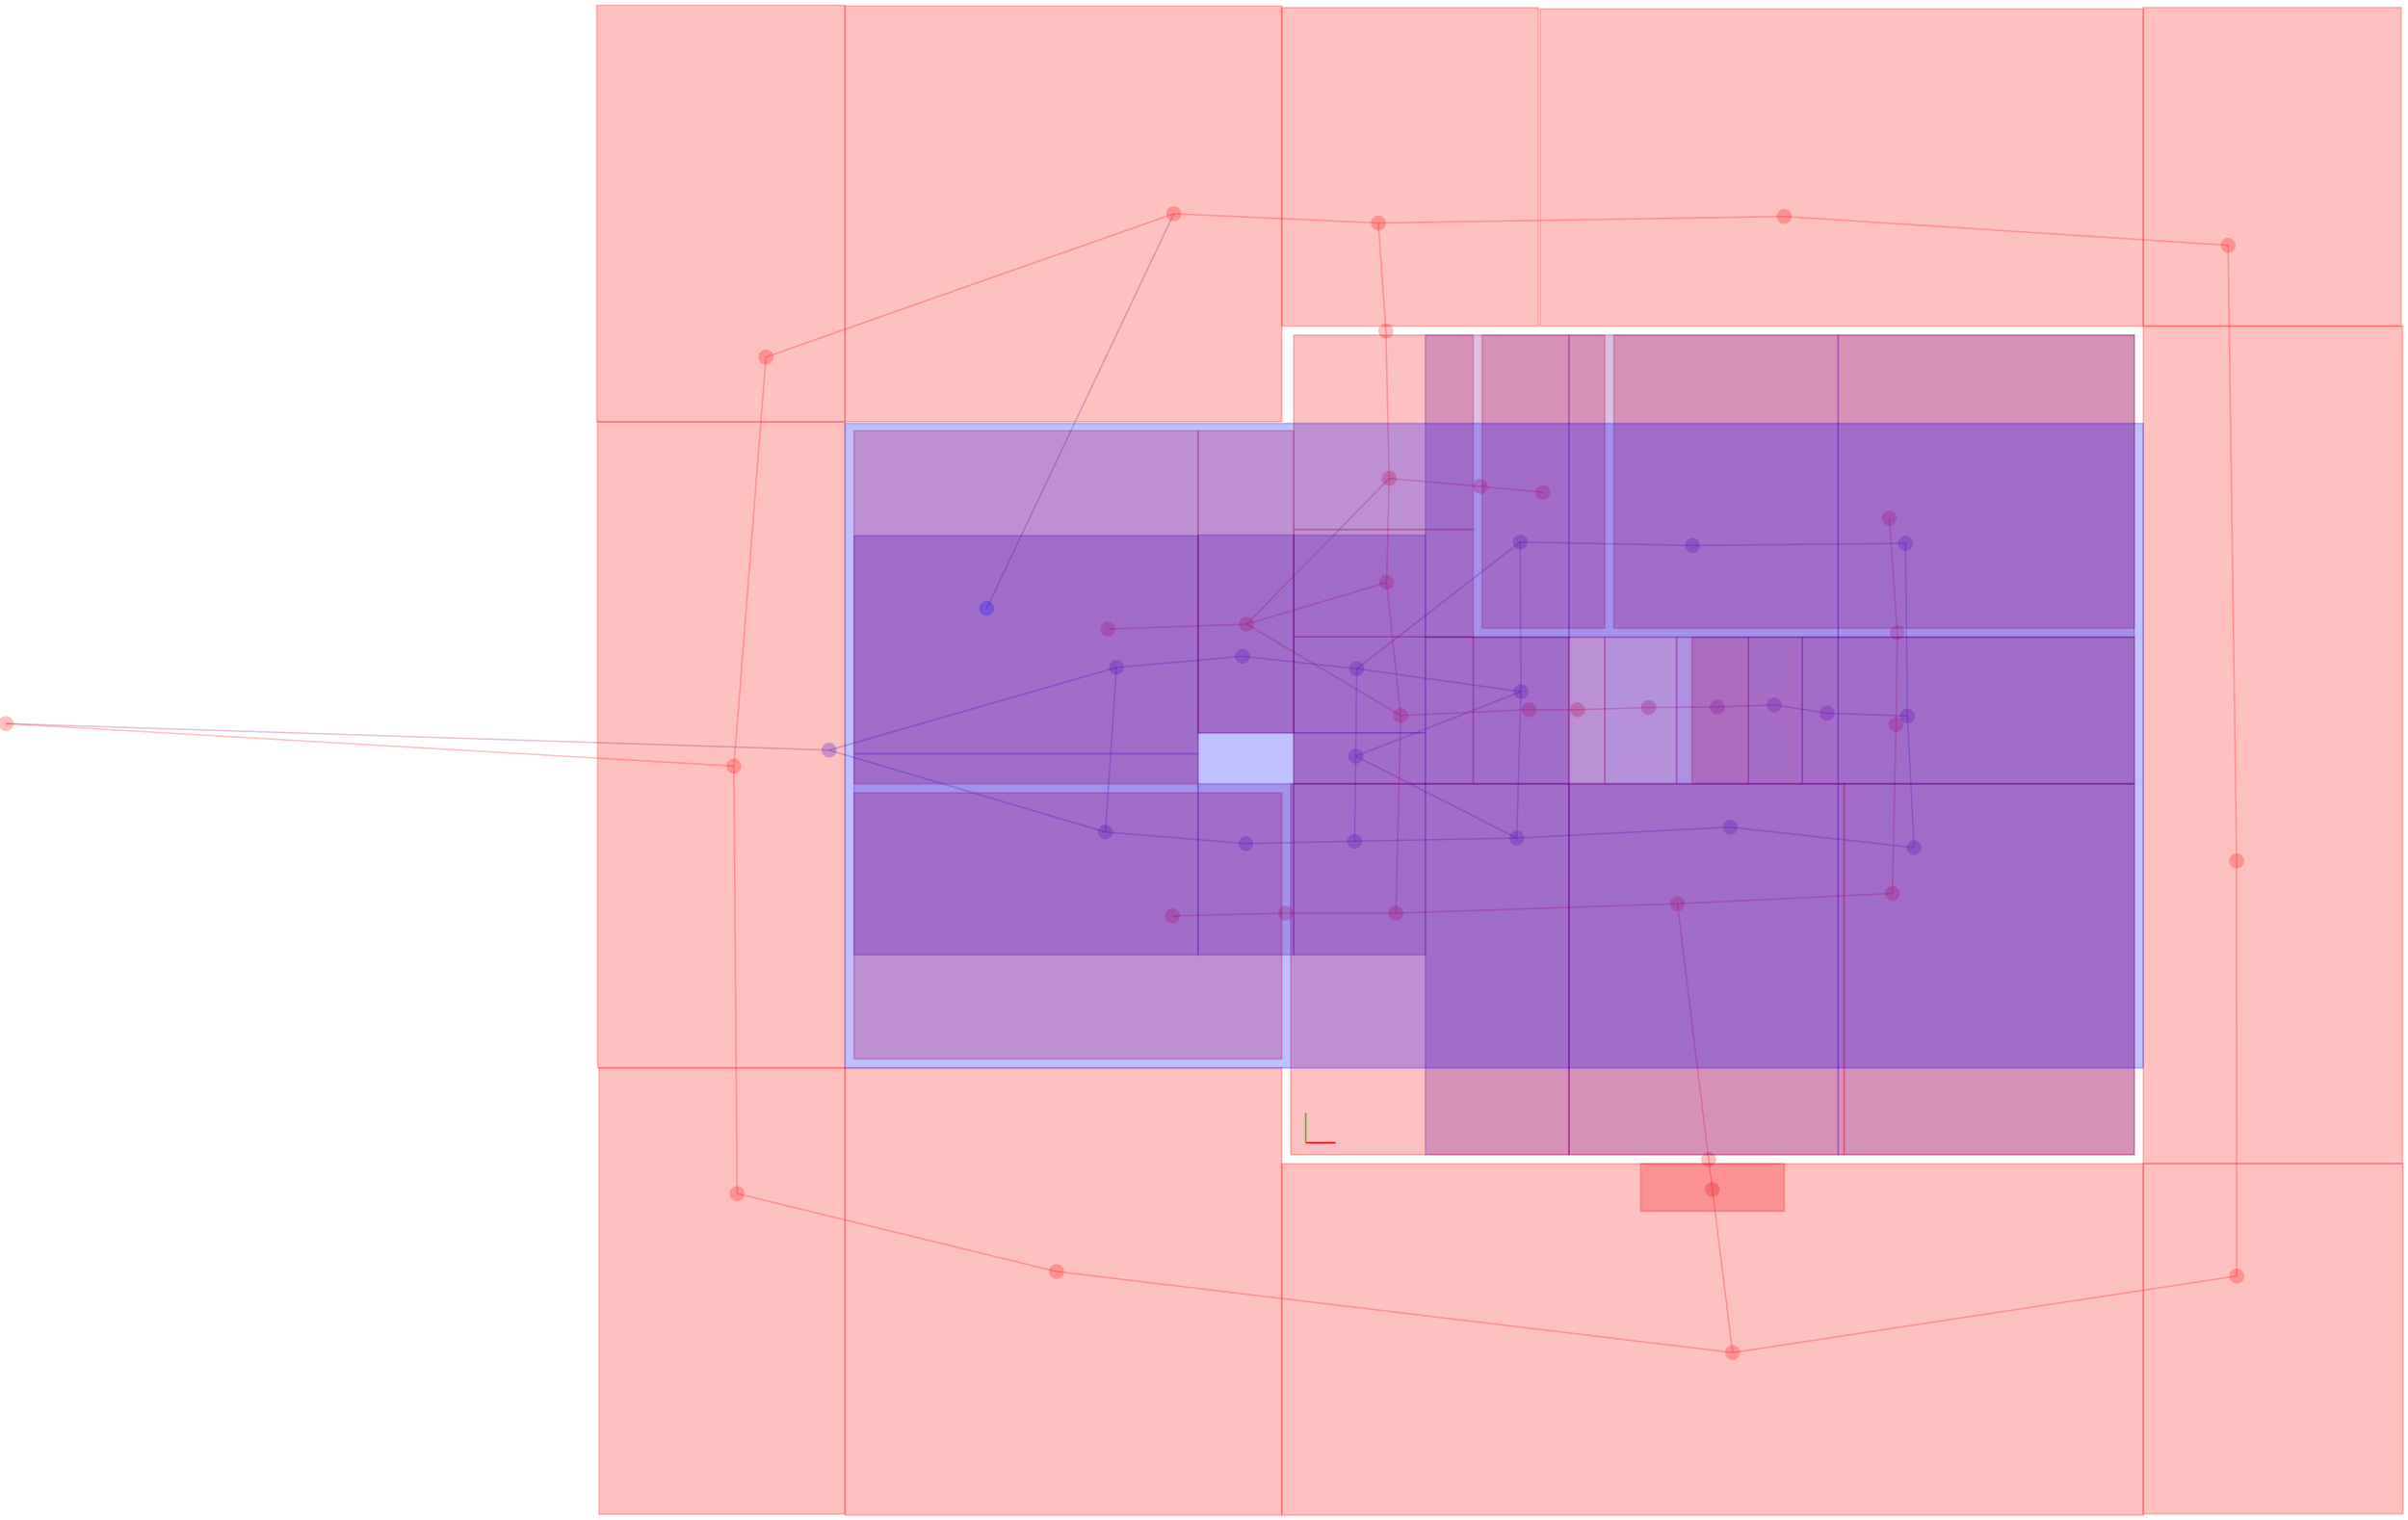 <svg version="1.1" width="153.352mm" height="96.774mm" viewBox="0 0 153.352 96.774" xmlns="http://www.w3.org/2000/svg" xmlns:xlink="http://www.w3.org/1999/xlink"><path d="M83.153 72.771H85.058" style="fill:none;stroke:#f00;stroke-width:.095;stroke-miterlimit:41.995"/><path d="M83.153 72.771V70.866" style="fill:none;stroke:#0f0;stroke-width:.095;stroke-miterlimit:41.995"/><path d="M38.005 26.86H53.816V.333H38.005z" style="fill:rgba(255,0,0,.247);stroke:rgba(255,0,0,.247);stroke-width:.095;stroke-miterlimit:41.995"/><path d="M49.254 22.736A.476 .476 0 0048.301 22.736A.476 .476 0 0049.254 22.736z" fill="rgba(255,0,0,.247)"/><path d="M98.069 20.765H136.493V.562H98.069z" style="fill:rgba(255,0,0,.247);stroke:rgba(255,0,0,.247);stroke-width:.095;stroke-miterlimit:41.995"/><path d="M114.1 13.783A.476 .476 0 00113.147 13.783A.476 .476 0 00114.1 13.783z" fill="rgba(255,0,0,.247)"/><path d="M81.629 96.488H136.493V74.105H81.629z" style="fill:rgba(255,0,0,.247);stroke:rgba(255,0,0,.247);stroke-width:.095;stroke-miterlimit:41.995"/><path d="M110.814 86.135A.476 .476 0 00109.861 86.135A.476 .476 0 00110.814 86.135z" fill="rgba(255,0,0,.247)"/><path d="M81.629 20.765H97.974V.486H81.629z" style="fill:rgba(255,0,0,.247);stroke:rgba(255,0,0,.247);stroke-width:.095;stroke-miterlimit:41.995"/><path d="M88.259 14.202A.476 .476 0 0087.306 14.202A.476 .476 0 0088.259 14.202z" fill="rgba(255,0,0,.247)"/><path d="M136.493 96.412H153.038V74.105H136.493z" style="fill:rgba(255,0,0,.247);stroke:rgba(255,0,0,.247);stroke-width:.095;stroke-miterlimit:41.995"/><path d="M142.923 81.258A.476 .476 0 00141.97 81.258A.476 .476 0 00142.923 81.258z" fill="rgba(255,0,0,.247)"/><path d="M.867 46.082A.476 .476 0 00-.086 46.082A.476 .476 0 00.867 46.082z" fill="rgba(255,0,0,.247)"/><path d="M53.816 96.479H81.629V68.008H53.816z" style="fill:rgba(255,0,0,.247);stroke:rgba(255,0,0,.247);stroke-width:.095;stroke-miterlimit:41.995"/><path d="M67.761 80.972A.476 .476 0 0066.808 80.972A.476 .476 0 0067.761 80.972z" fill="rgba(255,0,0,.247)"/><path d="M136.493 20.765H152.924V.476H136.493z" style="fill:rgba(255,0,0,.247);stroke:rgba(255,0,0,.247);stroke-width:.095;stroke-miterlimit:41.995"/><path d="M142.37 15.621A.476 .476 0 00141.418 15.621A.476 .476 0 00142.37 15.621z" fill="rgba(255,0,0,.247)"/><path d="M136.493 74.085H153.01V20.765H136.493z" style="fill:rgba(255,0,0,.247);stroke:rgba(255,0,0,.247);stroke-width:.095;stroke-miterlimit:41.995"/><path d="M142.913 54.816A.476 .476 0 00141.961 54.816A.476 .476 0 00142.913 54.816z" fill="rgba(255,0,0,.247)"/><path d="M38.148 96.422H53.816V68.008H38.148z" style="fill:rgba(255,0,0,.247);stroke:rgba(255,0,0,.247);stroke-width:.095;stroke-miterlimit:41.995"/><path d="M47.415 76.01A.476 .476 0 0046.463 76.01A.476 .476 0 0047.415 76.01z" fill="rgba(255,0,0,.247)"/><path d="M53.816 26.86H81.629V.381H53.816z" style="fill:rgba(255,0,0,.247);stroke:rgba(255,0,0,.247);stroke-width:.095;stroke-miterlimit:41.995"/><path d="M75.228 13.611A.476 .476 0 0074.276 13.611A.476 .476 0 0075.228 13.611z" fill="rgba(255,0,0,.247)"/><path d="M38.062 68.008H53.816V26.86H38.062z" style="fill:rgba(255,0,0,.247);stroke:rgba(255,0,0,.247);stroke-width:.095;stroke-miterlimit:41.995"/><path d="M47.215 48.787A.476 .476 0 0046.263 48.787A.476 .476 0 0047.215 48.787z" fill="rgba(255,0,0,.247)"/><path d="M87.782 14.202L74.752 13.611" style="fill:none;stroke:rgba(255,0,0,.247);stroke-width:.095;stroke-miterlimit:41.995"/><path d="M46.739 48.787L46.939 76.01" style="fill:none;stroke:rgba(255,0,0,.247);stroke-width:.095;stroke-miterlimit:41.995"/><path d="M48.778 22.736L46.739 48.787" style="fill:none;stroke:rgba(255,0,0,.247);stroke-width:.095;stroke-miterlimit:41.995"/><path d="M74.752 13.611L48.778 22.736" style="fill:none;stroke:rgba(255,0,0,.247);stroke-width:.095;stroke-miterlimit:41.995"/><path d="M141.894 15.621L113.624 13.783" style="fill:none;stroke:rgba(255,0,0,.247);stroke-width:.095;stroke-miterlimit:41.995"/><path d="M67.285 80.972L46.939 76.01" style="fill:none;stroke:rgba(255,0,0,.247);stroke-width:.095;stroke-miterlimit:41.995"/><path d="M67.285 80.972L110.338 86.135" style="fill:none;stroke:rgba(255,0,0,.247);stroke-width:.095;stroke-miterlimit:41.995"/><path d="M110.338 86.135L142.446 81.258" style="fill:none;stroke:rgba(255,0,0,.247);stroke-width:.095;stroke-miterlimit:41.995"/><path d="M142.437 54.816L141.894 15.621" style="fill:none;stroke:rgba(255,0,0,.247);stroke-width:.095;stroke-miterlimit:41.995"/><path d="M.391 46.082L46.739 48.787" style="fill:none;stroke:rgba(255,0,0,.247);stroke-width:.095;stroke-miterlimit:41.995"/><path d="M142.446 81.258L142.437 54.816" style="fill:none;stroke:rgba(255,0,0,.247);stroke-width:.095;stroke-miterlimit:41.995"/><path d="M113.624 13.783L87.782 14.202" style="fill:none;stroke:rgba(255,0,0,.247);stroke-width:.095;stroke-miterlimit:41.995"/><path d="M110.338 86.135L109.052 75.752" style="fill:none;stroke:rgba(246,0,4,.247);stroke-width:.095;stroke-miterlimit:41.995"/><path d="M88.259 21.079L87.782 14.202" style="fill:none;stroke:rgba(246,0,4,.247);stroke-width:.095;stroke-miterlimit:41.995"/><path d="M94.393 40.005H102.203V21.336H94.393z" style="fill:rgba(238,0,12,.247);stroke:rgba(238,0,12,.247);stroke-width:.095;stroke-miterlimit:41.995"/><path d="M98.727 31.356A.476 .476 0 0097.774 31.356A.476 .476 0 0098.727 31.356z" fill="rgba(238,0,12,.247)"/><path d="M104.489 77.133H113.633V74.105H104.489z" style="fill:rgba(238,0,12,.247);stroke:rgba(238,0,12,.247);stroke-width:.095;stroke-miterlimit:41.995"/><path d="M109.528 75.752A.476 .476 0 00108.575 75.752A.476 .476 0 00109.528 75.752z" fill="rgba(238,0,12,.247)"/><path d="M94.755 30.975A.476 .476 0 0093.802 30.975A.476 .476 0 0094.755 30.975z" fill="rgba(238,0,12,.247)"/><path d="M94.278 30.975L98.25 31.356" style="fill:none;stroke:rgba(238,0,12,.247);stroke-width:.095;stroke-miterlimit:41.995"/><path d="M88.468 30.47L94.278 30.975" style="fill:none;stroke:rgba(238,0,12,.247);stroke-width:.095;stroke-miterlimit:41.995"/><path d="M109.052 75.752L108.814 73.828" style="fill:none;stroke:rgba(238,0,12,.247);stroke-width:.095;stroke-miterlimit:41.995"/><path d="M54.388 49.911H76.295V27.432H54.388z" style="fill:rgba(238,0,12,.247);stroke:rgba(238,0,12,.247);stroke-width:.095;stroke-miterlimit:41.995"/><path d="M71.028 40.062A.476 .476 0 0070.075 40.062A.476 .476 0 0071.028 40.062z" fill="rgba(238,0,12,.247)"/><path d="M88.735 21.079A.476 .476 0 0087.782 21.079A.476 .476 0 0088.735 21.079z" fill="rgba(238,0,12,.247)"/><path d="M82.391 40.557H93.821V33.718H82.391z" style="fill:rgba(238,0,12,.247);stroke:rgba(238,0,12,.247);stroke-width:.095;stroke-miterlimit:41.995"/><path d="M88.783 37.09A.476 .476 0 0087.83 37.09A.476 .476 0 0088.783 37.09z" fill="rgba(238,0,12,.247)"/><path d="M102.775 40.005H135.922V21.336H102.775z" style="fill:rgba(238,0,12,.247);stroke:rgba(238,0,12,.247);stroke-width:.095;stroke-miterlimit:41.995"/><path d="M120.796 32.995A.476 .476 0 00119.844 32.995A.476 .476 0 00120.796 32.995z" fill="rgba(238,0,12,.247)"/><path d="M109.29 73.828A.476 .476 0 00108.337 73.828A.476 .476 0 00109.29 73.828z" fill="rgba(238,0,12,.247)"/><path d="M54.388 67.437H81.629V50.483H54.388z" style="fill:rgba(238,0,12,.247);stroke:rgba(238,0,12,.247);stroke-width:.095;stroke-miterlimit:41.995"/><path d="M75.143 58.331A.476 .476 0 0074.19 58.331A.476 .476 0 0075.143 58.331z" fill="rgba(238,0,12,.247)"/><path d="M82.344 58.15A.476 .476 0 0081.391 58.15A.476 .476 0 0082.344 58.15z" fill="rgba(238,0,12,.247)"/><path d="M76.295 46.672H82.391V27.432H76.295z" style="fill:rgba(238,0,12,.247);stroke:rgba(238,0,12,.247);stroke-width:.095;stroke-miterlimit:41.995"/><path d="M79.867 39.748A.476 .476 0 0078.915 39.748A.476 .476 0 0079.867 39.748z" fill="rgba(238,0,12,.247)"/><path d="M117.443 73.533H135.922V49.911H117.443z" style="fill:rgba(238,0,12,.247);stroke:rgba(238,0,12,.247);stroke-width:.095;stroke-miterlimit:41.995"/><path d="M120.987 56.893A.476 .476 0 00120.034 56.893A.476 .476 0 00120.987 56.893z" fill="rgba(238,0,12,.247)"/><path d="M82.391 49.911H93.821V40.557H82.391z" style="fill:rgba(238,0,12,.247);stroke:rgba(238,0,12,.247);stroke-width:.095;stroke-miterlimit:41.995"/><path d="M89.678 45.558A.476 .476 0 0088.725 45.558A.476 .476 0 0089.678 45.558z" fill="rgba(238,0,12,.247)"/><path d="M107.747 49.911H135.922V40.577H107.747z" style="fill:rgba(238,0,12,.247);stroke:rgba(238,0,12,.247);stroke-width:.095;stroke-miterlimit:41.995"/><path d="M121.225 46.139A.476 .476 0 00120.272 46.139A.476 .476 0 00121.225 46.139z" fill="rgba(238,0,12,.247)"/><path d="M93.821 49.911H99.917V40.577H93.821z" style="fill:rgba(238,0,12,.247);stroke:rgba(238,0,12,.247);stroke-width:.095;stroke-miterlimit:41.995"/><path d="M97.85 45.196A.476 .476 0 0096.898 45.196A.476 .476 0 0097.85 45.196z" fill="rgba(238,0,12,.247)"/><path d="M121.301 40.291A.476 .476 0 00120.348 40.291A.476 .476 0 00121.301 40.291z" fill="rgba(238,0,12,.247)"/><path d="M82.201 73.533H99.917V49.911H82.201z" style="fill:rgba(238,0,12,.247);stroke:rgba(238,0,12,.247);stroke-width:.095;stroke-miterlimit:41.995"/><path d="M89.373 58.15A.476 .476 0 0088.421 58.15A.476 .476 0 0089.373 58.15z" fill="rgba(238,0,12,.247)"/><path d="M99.917 73.533H117.443V49.911H99.917z" style="fill:rgba(238,0,12,.247);stroke:rgba(238,0,12,.247);stroke-width:.095;stroke-miterlimit:41.995"/><path d="M107.299 57.55A.476 .476 0 00106.347 57.55A.476 .476 0 00107.299 57.55z" fill="rgba(238,0,12,.247)"/><path d="M82.391 33.718H93.821V21.336H82.391z" style="fill:rgba(238,0,12,.247);stroke:rgba(238,0,12,.247);stroke-width:.095;stroke-miterlimit:41.995"/><path d="M88.944 30.47A.476 .476 0 0087.992 30.47A.476 .476 0 0088.944 30.47z" fill="rgba(238,0,12,.247)"/><path d="M120.51 56.893L120.748 46.139" style="fill:none;stroke:rgba(238,0,12,.247);stroke-width:.095;stroke-miterlimit:41.995"/><path d="M88.306 37.09L79.391 39.748" style="fill:none;stroke:rgba(238,0,12,.247);stroke-width:.095;stroke-miterlimit:41.995"/><path d="M106.823 57.55L120.51 56.893" style="fill:none;stroke:rgba(238,0,12,.247);stroke-width:.095;stroke-miterlimit:41.995"/><path d="M88.897 58.15H81.867" style="fill:none;stroke:rgba(238,0,12,.247);stroke-width:.095;stroke-miterlimit:41.995"/><path d="M88.897 58.15L89.202 45.558" style="fill:none;stroke:rgba(238,0,12,.247);stroke-width:.095;stroke-miterlimit:41.995"/><path d="M89.202 45.558L97.374 45.196" style="fill:none;stroke:rgba(238,0,12,.247);stroke-width:.095;stroke-miterlimit:41.995"/><path d="M89.202 45.558L88.306 37.09" style="fill:none;stroke:rgba(238,0,12,.247);stroke-width:.095;stroke-miterlimit:41.995"/><path d="M89.202 45.558L79.391 39.748" style="fill:none;stroke:rgba(238,0,12,.247);stroke-width:.095;stroke-miterlimit:41.995"/><path d="M88.468 30.47L88.259 21.079" style="fill:none;stroke:rgba(238,0,12,.247);stroke-width:.095;stroke-miterlimit:41.995"/><path d="M79.391 39.748L70.552 40.062" style="fill:none;stroke:rgba(238,0,12,.247);stroke-width:.095;stroke-miterlimit:41.995"/><path d="M120.32 32.995L120.825 40.291" style="fill:none;stroke:rgba(238,0,12,.247);stroke-width:.095;stroke-miterlimit:41.995"/><path d="M81.867 58.15L74.666 58.331" style="fill:none;stroke:rgba(238,0,12,.247);stroke-width:.095;stroke-miterlimit:41.995"/><path d="M88.468 30.47L79.391 39.748" style="fill:none;stroke:rgba(238,0,12,.247);stroke-width:.095;stroke-miterlimit:41.995"/><path d="M106.823 57.55L88.897 58.15" style="fill:none;stroke:rgba(238,0,12,.247);stroke-width:.095;stroke-miterlimit:41.995"/><path d="M108.814 73.828L106.823 57.55" style="fill:none;stroke:rgba(238,0,12,.247);stroke-width:.095;stroke-miterlimit:41.995"/><path d="M88.306 37.09L88.468 30.47" style="fill:none;stroke:rgba(238,0,12,.247);stroke-width:.095;stroke-miterlimit:41.995"/><path d="M120.825 40.291L120.748 46.139" style="fill:none;stroke:rgba(238,0,12,.247);stroke-width:.095;stroke-miterlimit:41.995"/><path d="M97.374 45.196H100.46" style="fill:none;stroke:rgba(234,0,16,.247);stroke-width:.095;stroke-miterlimit:41.995"/><path d="M99.917 49.911H102.203V40.577H99.917z" style="fill:rgba(230,0,20,.247);stroke:rgba(230,0,20,.247);stroke-width:.095;stroke-miterlimit:41.995"/><path d="M100.936 45.196A.476 .476 0 0099.984 45.196A.476 .476 0 00100.936 45.196z" fill="rgba(230,0,20,.247)"/><path d="M100.46 45.196L104.994 45.053" style="fill:none;stroke:rgba(214,0,40,.247);stroke-width:.095;stroke-miterlimit:41.995"/><path d="M102.203 49.911H106.775V40.577H102.203z" style="fill:rgba(198,0,56,.247);stroke:rgba(198,0,56,.247);stroke-width:.095;stroke-miterlimit:41.995"/><path d="M105.47 45.053A.476 .476 0 00104.518 45.053A.476 .476 0 00105.47 45.053z" fill="rgba(198,0,56,.247)"/><path d="M109.366 45.025L104.994 45.053" style="fill:none;stroke:rgba(178,0,76,.247);stroke-width:.095;stroke-miterlimit:41.995"/><path d="M106.775 49.911H111.347V40.577H106.775z" style="fill:rgba(161,0,93,.247);stroke:rgba(161,0,93,.247);stroke-width:.095;stroke-miterlimit:41.995"/><path d="M109.842 45.025A.476 .476 0 00108.89 45.025A.476 .476 0 00109.842 45.025z" fill="rgba(161,0,93,.247)"/><path d="M.391 46.082L52.797 47.768" style="fill:none;stroke:rgba(149,0,105,.247);stroke-width:.095;stroke-miterlimit:41.995"/><path d="M112.986 44.891L109.366 45.025" style="fill:none;stroke:rgba(145,0,105,.247);stroke-width:.095;stroke-miterlimit:41.995"/><path d="M111.347 49.911H114.776V40.577H111.347z" style="fill:rgba(133,0,121,.247);stroke:rgba(133,0,121,.247);stroke-width:.095;stroke-miterlimit:41.995"/><path d="M113.462 44.891A.476 .476 0 00112.509 44.891A.476 .476 0 00113.462 44.891z" fill="rgba(133,0,121,.247)"/><path d="M74.752 13.611L62.836 38.748" style="fill:none;stroke:rgba(125,0,125,.247);stroke-width:.095;stroke-miterlimit:41.995"/><path d="M112.986 44.891L116.348 45.415" style="fill:none;stroke:rgba(121,0,133,.247);stroke-width:.095;stroke-miterlimit:41.995"/><path d="M114.776 49.911H117.062V40.577H114.776z" style="fill:rgba(109,0,145,.247);stroke:rgba(109,0,145,.247);stroke-width:.095;stroke-miterlimit:41.995"/><path d="M116.824 45.415A.476 .476 0 00115.872 45.415A.476 .476 0 00116.824 45.415z" fill="rgba(109,0,145,.247)"/><path d="M116.348 45.415L121.472 45.596" style="fill:none;stroke:rgba(105,0,149,.247);stroke-width:.095;stroke-miterlimit:41.995"/><path d="M76.295 46.672H82.391V34.071H76.295z" style="fill:rgba(101,0,153,.247);stroke:rgba(101,0,153,.247);stroke-width:.095;stroke-miterlimit:41.995"/><path d="M79.6 41.796A.476 .476 0 0078.648 41.796A.476 .476 0 0079.6 41.796z" fill="rgba(101,0,153,.247)"/><path d="M82.391 46.672H90.773V34.08H82.391z" style="fill:rgba(101,0,153,.247);stroke:rgba(101,0,153,.247);stroke-width:.095;stroke-miterlimit:41.995"/><path d="M86.878 42.586A.476 .476 0 0085.925 42.586A.476 .476 0 0086.878 42.586z" fill="rgba(101,0,153,.247)"/><path d="M99.917 40.577H117.062V21.336H99.917z" style="fill:rgba(101,0,153,.247);stroke:rgba(101,0,153,.247);stroke-width:.095;stroke-miterlimit:41.995"/><path d="M108.261 34.738A.476 .476 0 00107.309 34.738A.476 .476 0 00108.261 34.738z" fill="rgba(101,0,153,.247)"/><path d="M90.773 73.533H99.917V49.911H90.773z" style="fill:rgba(101,0,153,.247);stroke:rgba(101,0,153,.247);stroke-width:.095;stroke-miterlimit:41.995"/><path d="M97.069 53.369A.476 .476 0 0096.117 53.369A.476 .476 0 0097.069 53.369z" fill="rgba(101,0,153,.247)"/><path d="M99.917 73.533H117.062V49.911H99.917z" style="fill:rgba(101,0,153,.247);stroke:rgba(101,0,153,.247);stroke-width:.095;stroke-miterlimit:41.995"/><path d="M110.671 52.673A.476 .476 0 00109.718 52.673A.476 .476 0 00110.671 52.673z" fill="rgba(101,0,153,.247)"/><path d="M54.388 60.808H76.295V48.016H54.388z" style="fill:rgba(101,0,153,.247);stroke:rgba(101,0,153,.247);stroke-width:.095;stroke-miterlimit:41.995"/><path d="M70.876 52.988A.476 .476 0 0069.923 52.988A.476 .476 0 0070.876 52.988z" fill="rgba(101,0,153,.247)"/><path d="M54.388 47.977H76.295V34.119H54.388z" style="fill:rgba(101,0,153,.247);stroke:rgba(101,0,153,.247);stroke-width:.095;stroke-miterlimit:41.995"/><path d="M71.58 42.501A.476 .476 0 0070.628 42.501A.476 .476 0 0071.58 42.501z" fill="rgba(101,0,153,.247)"/><path d="M117.062 73.533H135.922V49.911H117.062z" style="fill:rgba(101,0,153,.247);stroke:rgba(101,0,153,.247);stroke-width:.095;stroke-miterlimit:41.995"/><path d="M122.377 53.978A.476 .476 0 00121.425 53.978A.476 .476 0 00122.377 53.978z" fill="rgba(101,0,153,.247)"/><path d="M117.062 49.911H135.922V40.577H117.062z" style="fill:rgba(101,0,153,.247);stroke:rgba(101,0,153,.247);stroke-width:.095;stroke-miterlimit:41.995"/><path d="M121.949 45.596A.476 .476 0 00120.996 45.596A.476 .476 0 00121.949 45.596z" fill="rgba(101,0,153,.247)"/><path d="M90.773 40.577H99.917V21.336H90.773z" style="fill:rgba(101,0,153,.247);stroke:rgba(101,0,153,.247);stroke-width:.095;stroke-miterlimit:41.995"/><path d="M97.288 34.519A.476 .476 0 0096.336 34.519A.476 .476 0 0097.288 34.519z" fill="rgba(101,0,153,.247)"/><path d="M76.295 60.808H82.391V49.911H76.295z" style="fill:rgba(101,0,153,.247);stroke:rgba(101,0,153,.247);stroke-width:.095;stroke-miterlimit:41.995"/><path d="M79.82 53.721A.476 .476 0 0078.867 53.721A.476 .476 0 0079.82 53.721z" fill="rgba(101,0,153,.247)"/><path d="M82.391 49.911H90.773V46.672H82.391z" style="fill:rgba(101,0,153,.247);stroke:rgba(101,0,153,.247);stroke-width:.095;stroke-miterlimit:41.995"/><path d="M86.82 48.158A.476 .476 0 0085.868 48.158A.476 .476 0 0086.82 48.158z" fill="rgba(101,0,153,.247)"/><path d="M82.391 60.808H90.773V49.911H82.391z" style="fill:rgba(101,0,153,.247);stroke:rgba(101,0,153,.247);stroke-width:.095;stroke-miterlimit:41.995"/><path d="M86.744 53.569A.476 .476 0 0085.792 53.569A.476 .476 0 0086.744 53.569z" fill="rgba(101,0,153,.247)"/><path d="M90.773 49.911H99.917V40.577H90.773z" style="fill:rgba(101,0,153,.247);stroke:rgba(101,0,153,.247);stroke-width:.095;stroke-miterlimit:41.995"/><path d="M97.336 44.044A.476 .476 0 0096.383 44.044A.476 .476 0 0097.336 44.044z" fill="rgba(101,0,153,.247)"/><path d="M117.062 40.577H135.922V21.336H117.062z" style="fill:rgba(101,0,153,.247);stroke:rgba(101,0,153,.247);stroke-width:.095;stroke-miterlimit:41.995"/><path d="M121.825 34.604A.476 .476 0 00120.872 34.604A.476 .476 0 00121.825 34.604z" fill="rgba(101,0,153,.247)"/><path d="M121.349 34.604L121.472 45.596" style="fill:none;stroke:rgba(101,0,153,.247);stroke-width:.095;stroke-miterlimit:41.995"/><path d="M96.86 44.044L96.812 34.519" style="fill:none;stroke:rgba(101,0,153,.247);stroke-width:.095;stroke-miterlimit:41.995"/><path d="M86.401 42.586L86.344 48.158" style="fill:none;stroke:rgba(101,0,153,.247);stroke-width:.095;stroke-miterlimit:41.995"/><path d="M86.344 48.158L96.593 53.369" style="fill:none;stroke:rgba(101,0,153,.247);stroke-width:.095;stroke-miterlimit:41.995"/><path d="M107.785 34.738L121.349 34.604" style="fill:none;stroke:rgba(101,0,153,.247);stroke-width:.095;stroke-miterlimit:41.995"/><path d="M96.593 53.369L86.268 53.569" style="fill:none;stroke:rgba(101,0,153,.247);stroke-width:.095;stroke-miterlimit:41.995"/><path d="M86.401 42.586L96.86 44.044" style="fill:none;stroke:rgba(101,0,153,.247);stroke-width:.095;stroke-miterlimit:41.995"/><path d="M96.812 34.519L86.401 42.586" style="fill:none;stroke:rgba(101,0,153,.247);stroke-width:.095;stroke-miterlimit:41.995"/><path d="M86.344 48.158L86.268 53.569" style="fill:none;stroke:rgba(101,0,153,.247);stroke-width:.095;stroke-miterlimit:41.995"/><path d="M70.399 52.988L71.104 42.501" style="fill:none;stroke:rgba(101,0,153,.247);stroke-width:.095;stroke-miterlimit:41.995"/><path d="M86.344 48.158L96.86 44.044" style="fill:none;stroke:rgba(101,0,153,.247);stroke-width:.095;stroke-miterlimit:41.995"/><path d="M86.268 53.569L79.343 53.721" style="fill:none;stroke:rgba(101,0,153,.247);stroke-width:.095;stroke-miterlimit:41.995"/><path d="M96.812 34.519L107.785 34.738" style="fill:none;stroke:rgba(101,0,153,.247);stroke-width:.095;stroke-miterlimit:41.995"/><path d="M79.343 53.721L70.399 52.988" style="fill:none;stroke:rgba(101,0,153,.247);stroke-width:.095;stroke-miterlimit:41.995"/><path d="M79.124 41.796L86.401 42.586" style="fill:none;stroke:rgba(101,0,153,.247);stroke-width:.095;stroke-miterlimit:41.995"/><path d="M121.901 53.978L121.472 45.596" style="fill:none;stroke:rgba(101,0,153,.247);stroke-width:.095;stroke-miterlimit:41.995"/><path d="M96.593 53.369L96.86 44.044" style="fill:none;stroke:rgba(101,0,153,.247);stroke-width:.095;stroke-miterlimit:41.995"/><path d="M71.104 42.501L79.124 41.796" style="fill:none;stroke:rgba(101,0,153,.247);stroke-width:.095;stroke-miterlimit:41.995"/><path d="M110.195 52.673L96.593 53.369" style="fill:none;stroke:rgba(101,0,153,.247);stroke-width:.095;stroke-miterlimit:41.995"/><path d="M121.901 53.978L110.195 52.673" style="fill:none;stroke:rgba(101,0,153,.247);stroke-width:.095;stroke-miterlimit:41.995"/><path d="M52.797 47.768L70.399 52.988" style="fill:none;stroke:rgba(68,0,186,.247);stroke-width:.095;stroke-miterlimit:41.995"/><path d="M71.104 42.501L52.797 47.768" style="fill:none;stroke:rgba(68,0,186,.247);stroke-width:.095;stroke-miterlimit:41.995"/><path d="M53.273 47.768A.476 .476 0 0052.321 47.768A.476 .476 0 0053.273 47.768z" fill="rgba(40,0,214,.247)"/><path d="M53.816 68.008H136.493V26.965H53.816z" style="fill:rgba(0,0,255,.247);stroke:rgba(0,0,255,.247);stroke-width:.095;stroke-miterlimit:41.995"/><path d="M63.313 38.748A.476 .476 0 0062.36 38.748A.476 .476 0 0063.313 38.748z" fill="rgba(0,0,255,.247)"/></svg>